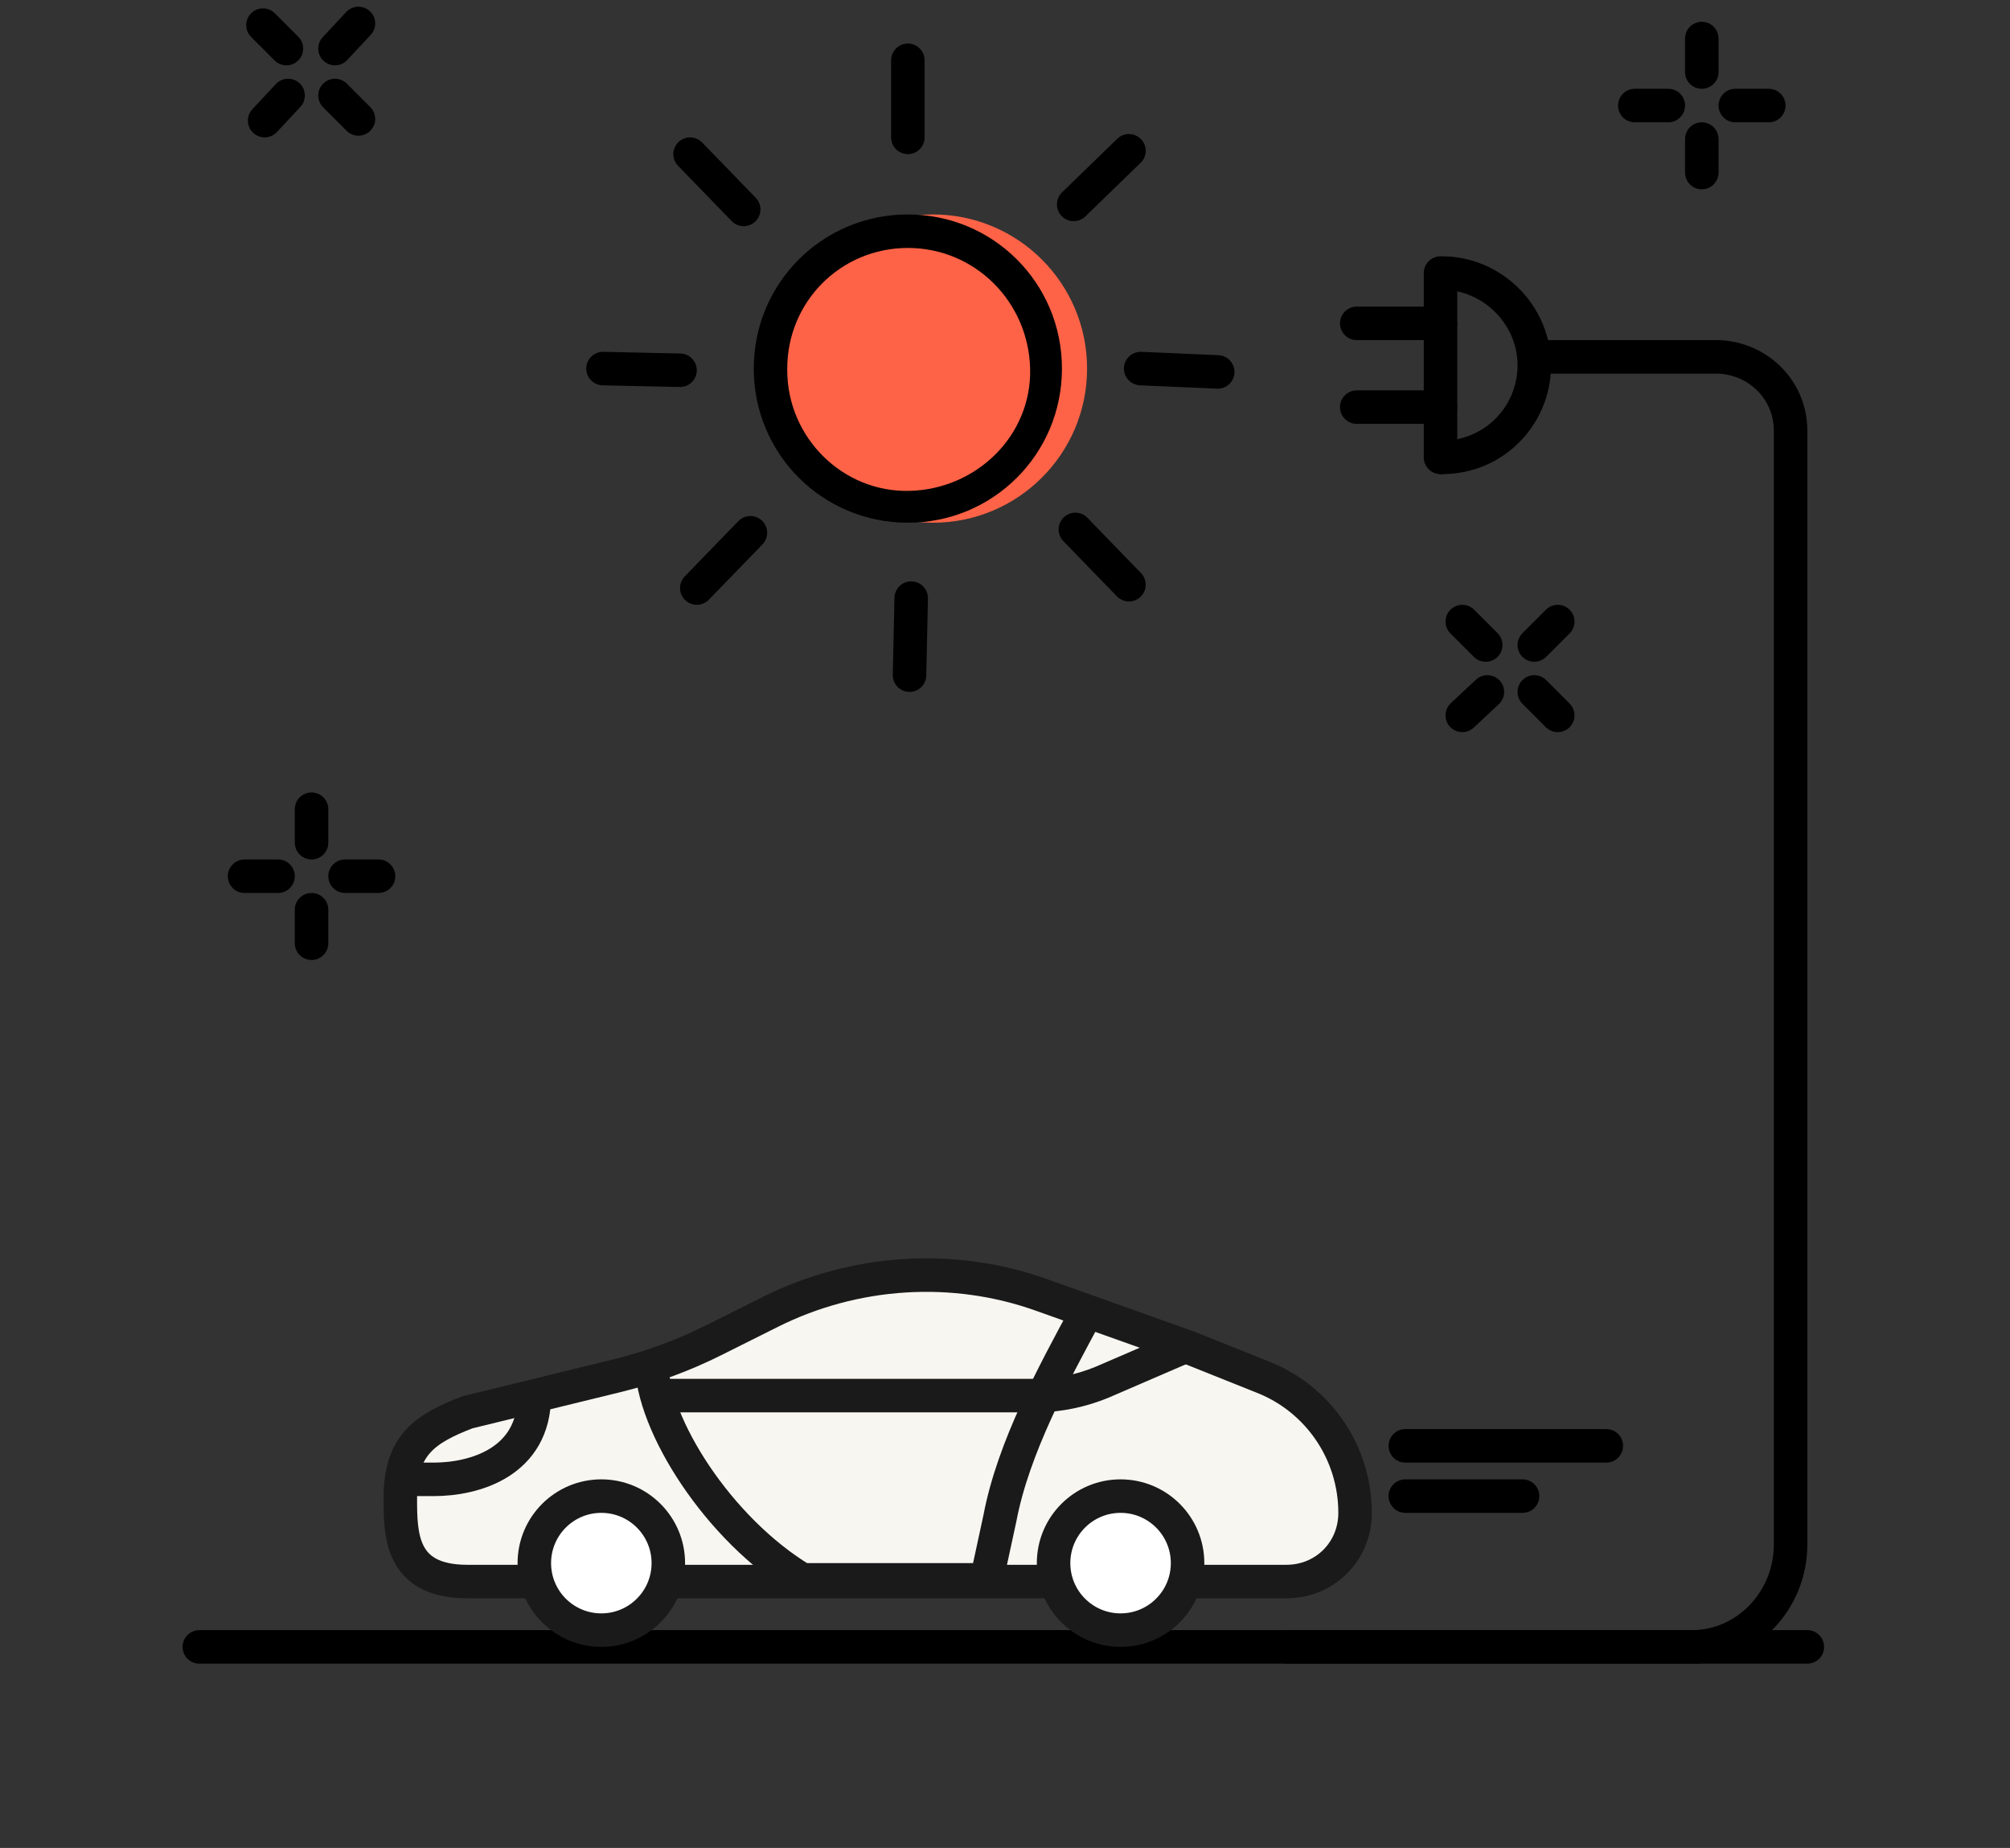 <?xml version="1.0" encoding="utf-8"?>
<!-- Generator: Adobe Illustrator 25.4.1, SVG Export Plug-In . SVG Version: 6.00 Build 0)  -->
<svg version="1.1" id="Layer_1" xmlns="http://www.w3.org/2000/svg" xmlns:xlink="http://www.w3.org/1999/xlink" x="0px" y="0px"
	 viewBox="0 0 120 110.3" style="enable-background:new 0 0 120 110.3;" xml:space="preserve">
<rect x="0" y="0" width="120" height="110.3" fill="#333333" stroke="none"/>
<style type="text/css">
	.st0{fill:none;stroke:#000000;stroke-width:2;stroke-linecap:round;stroke-linejoin:round;}
	.st1{fill:#F7F6F1;stroke:#1A1A1A;stroke-width:2;stroke-miterlimit:10;}
	.st2{fill:none;stroke:#1A1A1A;stroke-width:2;stroke-miterlimit:10;}
	.st3{fill:#FFFFFF;stroke:#1A1A1A;stroke-width:2;stroke-miterlimit:10;}
	.st4{fill:#FF6347;}
</style>
<path class="st0" d="M76.9,98.3H101c3.3,0,5.9-2.8,5.9-6.1V25.7c0-2.4-1.9-4.3-4.3-4.4l0,0H92"/>
<line class="st0" x1="107.9" y1="98.3" x2="11.9" y2="98.3"/>
<path class="st1" d="M27.9,84.3l9-2.2c2-0.5,3.9-1.2,5.7-2.1l3.4-1.7c5-2.5,10.9-2.9,16.2-1l8.7,3.1l4.5,1.8
	c3.3,1.3,5.5,4.5,5.5,8.1l0,0c0,2.3-1.8,4.1-4.1,4.1l0,0H27.9c-4,0-4-2.8-4-5C23.9,86.3,25.3,85.3,27.9,84.3z"/>
<path class="st2" d="M23.9,88.3h2c2.4,0,6-1,6-5"/>
<path class="st2" d="M38.9,81.3c0,3.7,4,10,9,13h11l0.8-3.7c0.8-4.2,3.2-8.6,5.2-12.3"/>
<path class="st2" d="M38.9,83.3h23c1.3,0,2.7-0.3,3.9-0.8l5.1-2.2"/>
<circle class="st3" cx="35.9" cy="93.3" r="4"/>
<circle class="st3" cx="66.9" cy="93.3" r="4"/>
<line class="st0" x1="83.9" y1="86.3" x2="95.9" y2="86.3"/>
<line class="st0" x1="83.9" y1="89.3" x2="90.9" y2="89.3"/>
<circle class="st4" cx="55.7" cy="22" r="9.2"/>
<path d="M54.2,14.8c4,0,7.2,3.2,7.3,7.2s-3.2,7.2-7.2,7.3S47,26.1,47,22.1c0,0,0,0,0-0.1C47,18,50.2,14.8,54.2,14.8 M54.2,12.8
	c-5.1,0-9.2,4.1-9.2,9.2s4.1,9.2,9.2,9.2s9.2-4.1,9.2-9.2l0,0C63.4,16.9,59.3,12.8,54.2,12.8z"/>
<line class="st0" x1="54.2" y1="3.6" x2="54.2" y2="8.2"/>
<line class="st0" x1="36" y1="22" x2="40.6" y2="22.1"/>
<line class="st0" x1="54.3" y1="40.3" x2="54.4" y2="35.7"/>
<line class="st0" x1="72.7" y1="22.2" x2="68.1" y2="22"/>
<line class="st0" x1="41.2" y1="9.2" x2="44.4" y2="12.5"/>
<line class="st0" x1="41.6" y1="35.1" x2="44.8" y2="31.8"/>
<line class="st0" x1="67.4" y1="34.9" x2="64.2" y2="31.6"/>
<line class="st0" x1="67.4" y1="9" x2="64.1" y2="12.2"/>
<line class="st0" x1="101.6" y1="4.3" x2="101.6" y2="2.3"/>
<line class="st0" x1="101.6" y1="10.3" x2="101.6" y2="8.3"/>
<line class="st0" x1="103.6" y1="6.3" x2="105.6" y2="6.3"/>
<line class="st0" x1="97.6" y1="6.3" x2="99.6" y2="6.3"/>
<line class="st0" x1="18.6" y1="50.3" x2="18.6" y2="48.3"/>
<line class="st0" x1="18.6" y1="56.3" x2="18.6" y2="54.3"/>
<line class="st0" x1="20.6" y1="52.3" x2="22.6" y2="52.3"/>
<line class="st0" x1="14.6" y1="52.3" x2="16.6" y2="52.3"/>
<line class="st0" x1="17.1" y1="2.9" x2="15.7" y2="1.5"/>
<line class="st0" x1="21.4" y1="7.1" x2="20" y2="5.7"/>
<line class="st0" x1="20" y1="2.9" x2="21.4" y2="1.4"/>
<line class="st0" x1="15.8" y1="7.2" x2="17.2" y2="5.7"/>
<line class="st0" x1="88.7" y1="38.5" x2="87.3" y2="37.1"/>
<line class="st0" x1="93" y1="42.7" x2="91.6" y2="41.3"/>
<line class="st0" x1="91.6" y1="38.5" x2="93" y2="37.1"/>
<line class="st0" x1="87.3" y1="42.7" x2="88.8" y2="41.3"/>
<path class="st0" d="M86.1,16.3c3,0,5.5,2.5,5.5,5.5s-2.4,5.5-5.5,5.5"/>
<line class="st0" x1="86" y1="16.3" x2="86" y2="27.3"/>
<line class="st0" x1="86" y1="24.3" x2="81" y2="24.3"/>
<line class="st0" x1="86" y1="19.3" x2="81" y2="19.3"/>
</svg>
